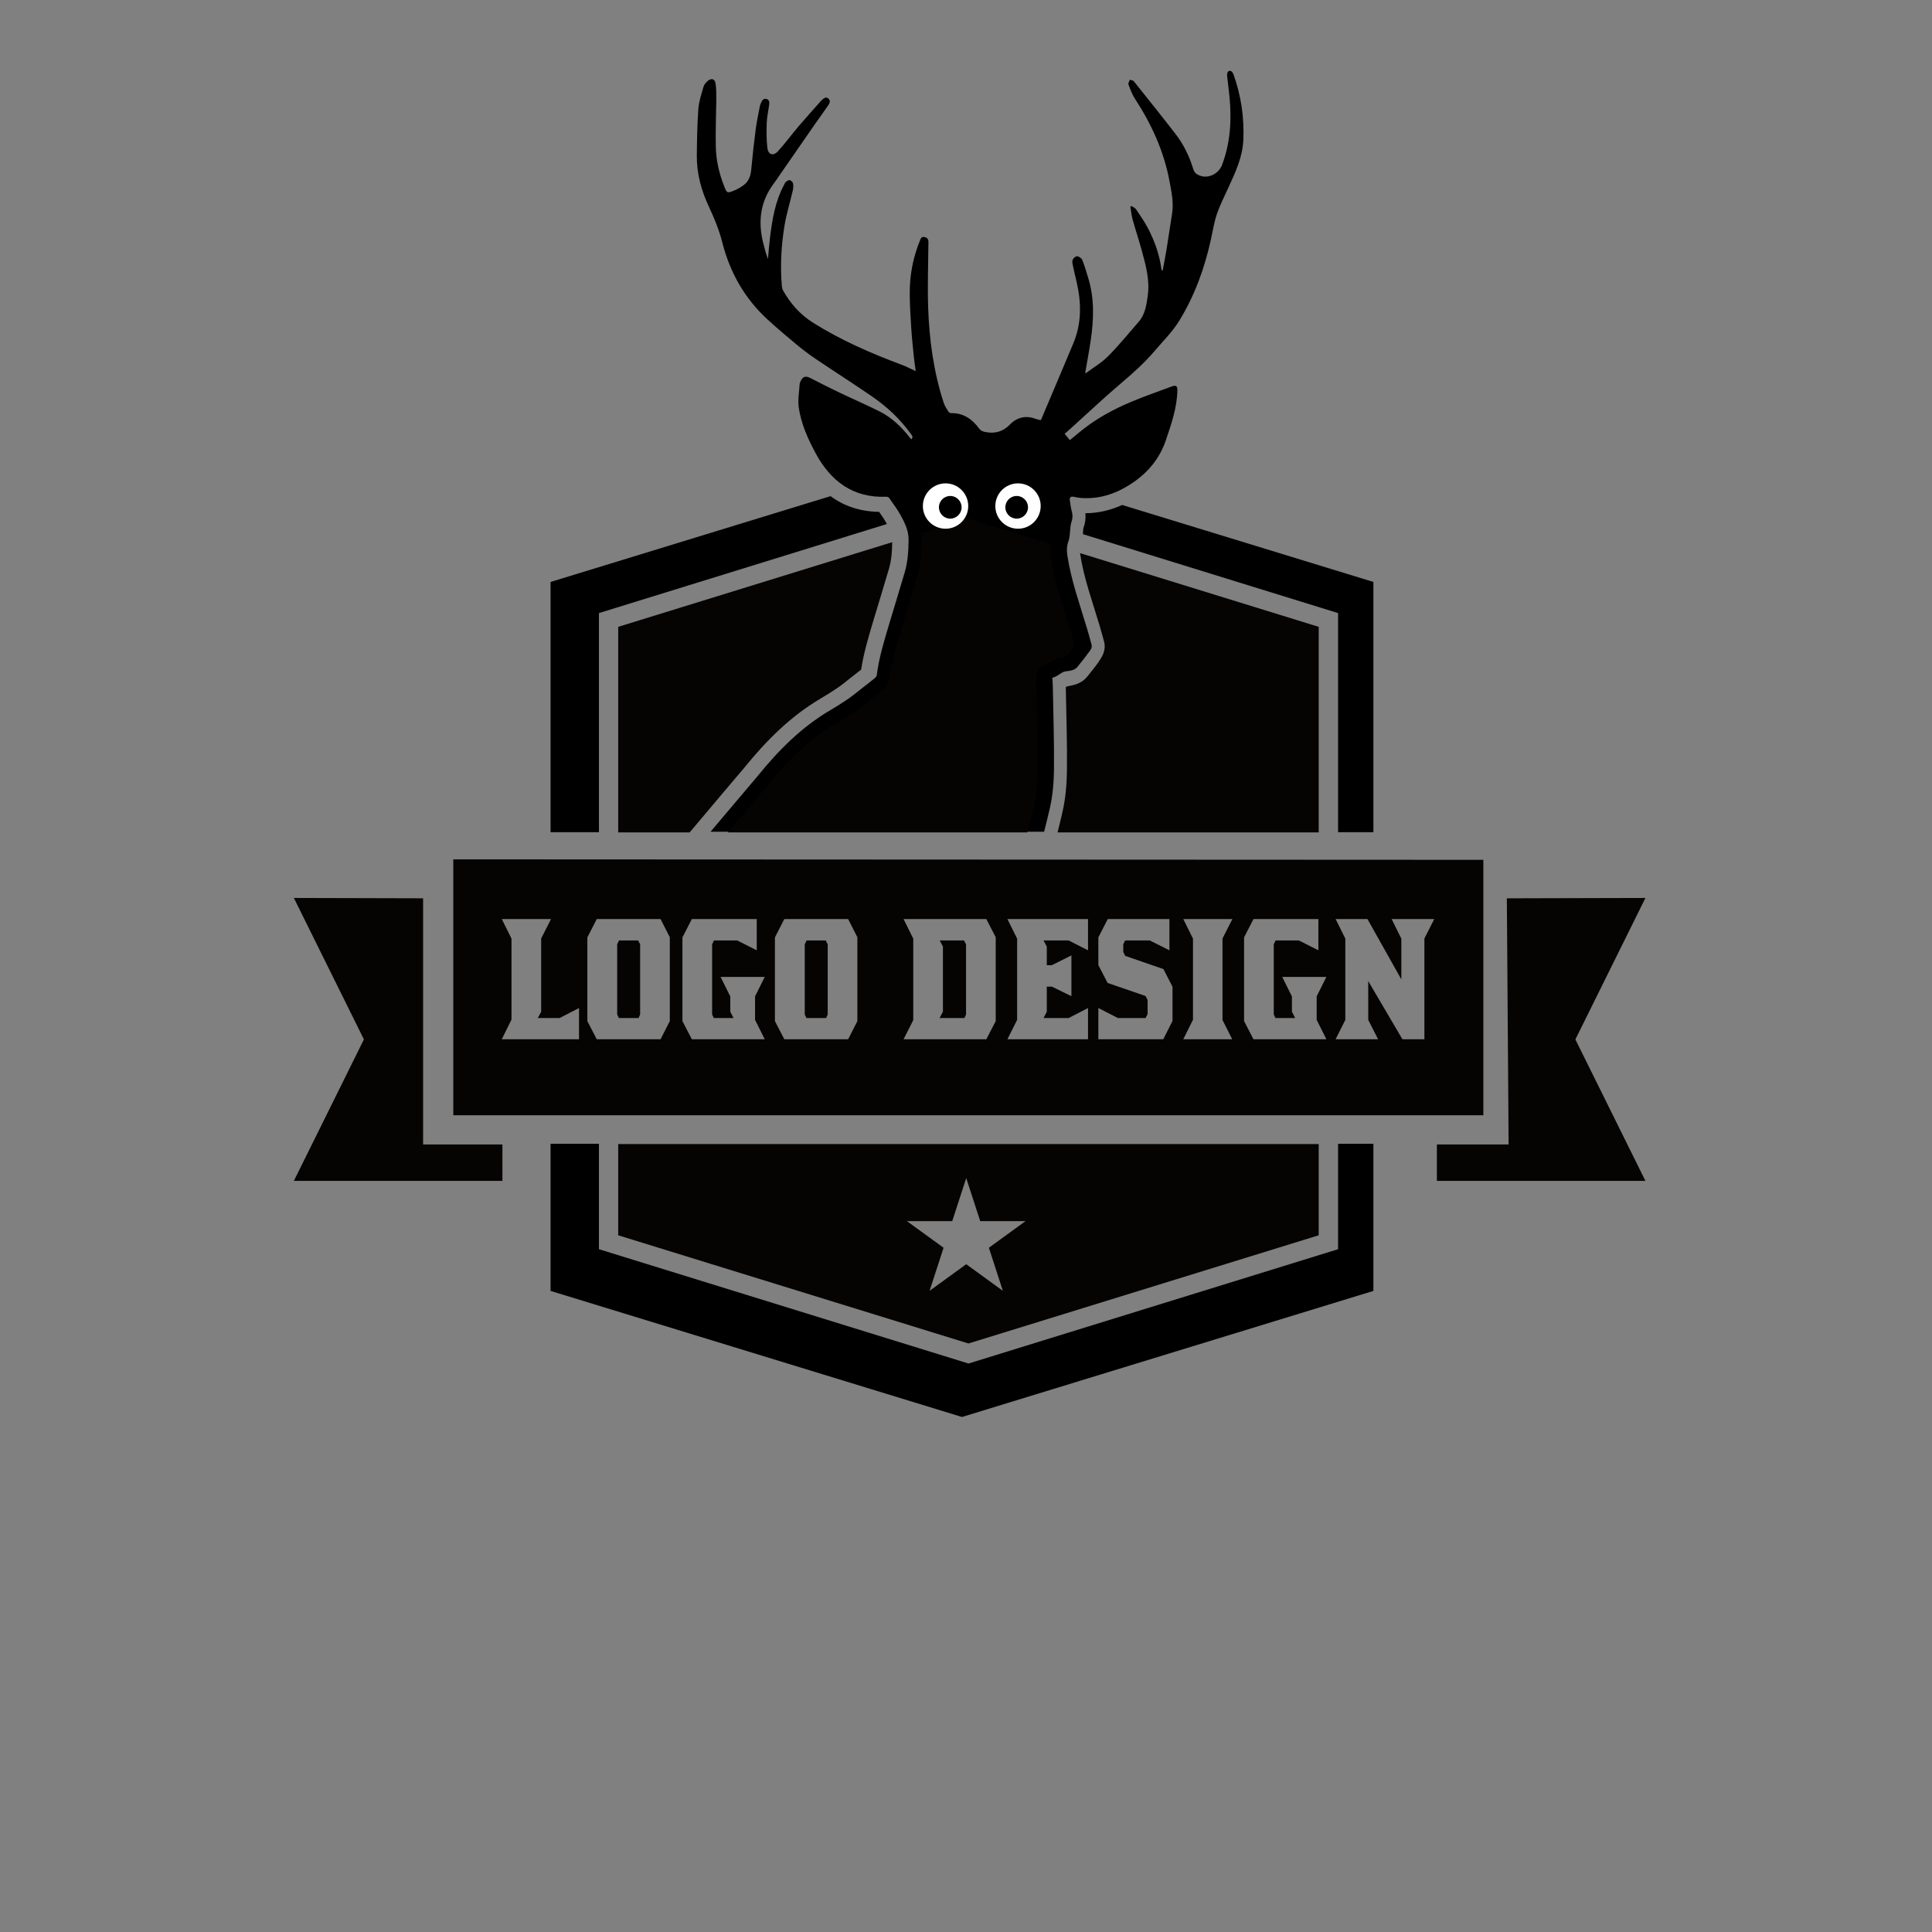 <?xml version="1.0" encoding="UTF-8" standalone="no"?>
<!DOCTYPE svg PUBLIC "-//W3C//DTD SVG 1.1//EN" "http://www.w3.org/Graphics/SVG/1.1/DTD/svg11.dtd">
<svg width="100%" height="100%" viewBox="0 0 1280 1280" version="1.1" xmlns="http://www.w3.org/2000/svg" xmlns:xlink="http://www.w3.org/1999/xlink" xml:space="preserve" xmlns:serif="http://www.serif.com/" style="fill-rule:evenodd;clip-rule:evenodd;stroke-linejoin:round;stroke-miterlimit:2;">
    <rect x="0" y="0" width="1280" height="1280" fill="#808080" stroke="none"/>
    <g transform="matrix(0.197,0,0,1.047,137.444,9.723)">
        <path d="M991.972,714.928L991.972,737.966L290.591,737.966L526.165,648.447L290.591,558.928L725.263,559.14L725.263,714.928L991.972,714.928ZM4369.95,559.155L4836.03,558.928L4600.45,648.447L4836.03,737.966L4134.65,737.966L4134.65,714.928L4375.89,714.928L4369.95,559.155Z" style="fill:rgb(6,3,3);"/>
    </g>
    <g transform="matrix(1.823,0,0,1.975,-520.958,-1370.78)">
        <path d="M485.863,973.238L485.863,889.284L587.611,860.502C592.463,863.808 598.284,865.67 605.262,865.774C606.176,866.963 607.086,868.171 607.844,869.455C607.922,869.588 608.001,869.721 608.08,869.854L503.442,899.729L503.442,973.238L485.863,973.238ZM772.062,973.238L772.062,899.729L679.319,873.25C679.336,873.114 679.353,872.978 679.372,872.843C679.448,872.283 679.334,871.701 679.526,871.194C680.163,869.522 680.426,867.922 680.211,866.232C684.966,866.214 689.429,865.208 693.61,863.462L784.895,889.284L784.895,973.238L772.062,973.238ZM784.895,1077.76L784.895,1127.11L635.379,1169.4L485.863,1127.11L485.863,1077.76L503.442,1077.76L503.442,1113.12L637.752,1151.47L772.062,1113.12L772.062,1077.76L784.895,1077.76ZM603.95,855.88L635.379,846.99L671.038,857.077C670.987,857.113 670.938,857.15 670.889,857.187C669.531,858.216 668.344,859.887 668.717,862.611C668.717,862.617 668.718,862.623 668.719,862.629C668.937,864.178 669.182,865.738 669.618,867.241C669.689,867.486 669.582,867.706 669.489,867.949C669.487,867.953 669.486,867.958 669.484,867.962C669.204,868.702 669.084,869.498 668.986,870.3L637.752,861.382L618.381,866.913C618.006,866.187 617.603,865.472 617.185,864.764L617.183,864.761C615.904,862.593 614.282,860.588 612.754,858.552L612.751,858.548C611.663,857.101 608.985,855.871 607.141,855.939L607.129,855.94C606.028,855.983 604.969,855.962 603.95,855.88Z"/>
    </g>
    <g id="path2587" transform="matrix(1.09,0,0,1.09,5666.19,-1435.5)">
        <path d="M-4766.47,1822.53C-4755.61,1809.62 -4738,1788.88 -4737.76,1788.59C-4725.18,1773.06 -4711.25,1759.02 -4693.91,1748.78C-4690.14,1746.56 -4686.41,1744.23 -4682.8,1741.75C-4679.91,1739.77 -4677.22,1737.48 -4674.45,1735.33C-4671.9,1733.35 -4669.34,1731.39 -4666.84,1729.34C-4666.23,1728.85 -4665.51,1728.11 -4665.42,1727.41C-4664.09,1716.63 -4660.87,1706.33 -4657.8,1695.99C-4654.68,1685.51 -4651.41,1675.08 -4648.36,1664.58C-4646.53,1658.24 -4646.15,1651.68 -4646.08,1645.1C-4646.02,1639.58 -4648.35,1634.85 -4650.85,1630.26C-4652.84,1626.61 -4655.39,1623.25 -4657.76,1619.82C-4658.1,1619.33 -4658.91,1618.88 -4659.48,1618.9C-4679.92,1619.77 -4693.55,1609.38 -4702.78,1592.1C-4707.41,1583.46 -4711.42,1574.43 -4712.84,1564.66C-4713.52,1559.99 -4712.54,1555.07 -4712.28,1550.27C-4712.25,1549.79 -4711.98,1549.31 -4711.77,1548.85C-4710.38,1545.72 -4708.68,1545.26 -4705.7,1546.8C-4699.87,1549.82 -4693.99,1552.77 -4688.07,1555.61C-4679.92,1559.5 -4671.62,1563.07 -4663.56,1567.13C-4656.26,1570.81 -4650.46,1576.42 -4645.42,1582.84C-4645.12,1583.23 -4644.79,1583.6 -4644.45,1584.01C-4643.11,1582.72 -4643.95,1581.76 -4644.68,1580.75C-4651.18,1571.68 -4659.23,1564.17 -4668.35,1557.9C-4679.71,1550.09 -4691.36,1542.68 -4702.8,1534.96C-4706.84,1532.24 -4710.73,1529.25 -4714.49,1526.13C-4720.35,1521.26 -4726.17,1516.33 -4731.79,1511.17C-4745.7,1498.42 -4754.65,1482.66 -4759.3,1464.36C-4761.22,1456.8 -4764.16,1449.64 -4767.47,1442.57C-4772.1,1432.72 -4774.94,1422.31 -4774.8,1411.31C-4774.69,1401.93 -4774.55,1392.53 -4773.86,1383.18C-4773.52,1378.66 -4772.02,1374.19 -4770.75,1369.78C-4770.35,1368.38 -4769.22,1366.99 -4768.05,1366.07C-4765.75,1364.24 -4763.73,1365 -4763.36,1367.92C-4762.94,1371.11 -4762.93,1374.38 -4762.95,1377.61C-4763.04,1387.05 -4763.48,1396.51 -4763.27,1405.94C-4763.1,1414.41 -4761.21,1422.64 -4758.03,1430.53C-4756.51,1434.3 -4756.37,1434.45 -4752.55,1432.98C-4750.38,1432.14 -4748.29,1430.92 -4746.4,1429.55C-4743.23,1427.24 -4742.07,1423.88 -4741.71,1420.01C-4740.95,1411.83 -4740.07,1403.66 -4739,1395.52C-4738.38,1390.76 -4737.34,1386.04 -4736.44,1381.32C-4736.29,1380.62 -4735.95,1379.97 -4735.66,1379.31C-4735.06,1377.88 -4734.17,1376.67 -4732.44,1377.13C-4730.78,1377.56 -4730.63,1379.05 -4730.81,1380.47C-4731.29,1384.18 -4732.15,1387.87 -4732.29,1391.59C-4732.49,1396.62 -4732.49,1401.7 -4731.94,1406.69C-4731.47,1411.06 -4728.37,1412.09 -4725.42,1408.84C-4721.03,1404.02 -4717.16,1398.71 -4712.92,1393.72C-4708.44,1388.46 -4703.79,1383.34 -4699.21,1378.16C-4699.01,1377.96 -4698.79,1377.77 -4698.57,1377.58C-4697.51,1376.64 -4696.34,1375.71 -4694.95,1376.76C-4693.52,1377.86 -4693.87,1379.44 -4694.69,1380.66C-4697.32,1384.53 -4700.12,1388.28 -4702.78,1392.12C-4710.02,1402.53 -4717.22,1412.96 -4724.43,1423.38C-4725.58,1425.04 -4726.66,1426.75 -4727.88,1428.35C-4736.23,1439.31 -4737.71,1451.52 -4734.47,1464.59C-4733.65,1467.9 -4732.78,1471.19 -4731.54,1474.42C-4731.17,1470.31 -4730.9,1466.18 -4730.4,1462.09C-4729,1450.62 -4727.22,1439.24 -4721.55,1428.92C-4721.29,1428.47 -4721.17,1427.88 -4720.8,1427.62C-4720.02,1427.1 -4719.01,1426.27 -4718.31,1426.45C-4717.48,1426.65 -4716.43,1427.7 -4716.28,1428.53C-4716.02,1429.95 -4716.19,1431.54 -4716.51,1432.98C-4718.15,1440.05 -4720.33,1447.03 -4721.51,1454.17C-4723.5,1466.3 -4724.16,1478.56 -4723.12,1490.85C-4723.04,1491.76 -4722.82,1492.73 -4722.38,1493.51C-4717.86,1501.55 -4711.99,1508.2 -4704.06,1513.18C-4687.1,1523.82 -4668.91,1531.74 -4650.25,1538.69C-4647.45,1539.73 -4644.8,1541.16 -4641.74,1542.56C-4642.14,1539.56 -4642.59,1536.77 -4642.87,1533.96C-4643.45,1528.23 -4644.07,1522.49 -4644.44,1516.74C-4644.9,1509.68 -4645.33,1502.61 -4645.38,1495.53C-4645.46,1484.24 -4643.38,1473.3 -4639.03,1462.84C-4638.59,1461.78 -4638.25,1460.75 -4636.61,1461.04C-4634.79,1461.36 -4634,1462.18 -4634.02,1464.05C-4634.13,1477.27 -4634.62,1490.5 -4634.19,1503.7C-4633.53,1523.4 -4630.89,1542.87 -4624.77,1561.71C-4624.14,1563.65 -4622.93,1565.42 -4621.86,1567.19C-4621.57,1567.65 -4620.83,1568.09 -4620.31,1568.08C-4612.85,1567.9 -4607.48,1571.69 -4603.25,1577.38C-4601.98,1579.09 -4600.53,1579.4 -4598.58,1579.71C-4592.84,1580.61 -4588.4,1579.05 -4584.26,1574.8C-4580.06,1570.5 -4574.61,1569.37 -4568.76,1571.57C-4567.84,1571.92 -4566.85,1572.09 -4565.96,1572.33C-4565.76,1572.19 -4565.57,1572.13 -4565.52,1572.01C-4558.99,1556.57 -4552.41,1541.14 -4545.95,1525.68C-4540.86,1513.49 -4540.99,1500.98 -4543.96,1488.33C-4544.82,1484.69 -4545.68,1481.05 -4546.41,1477.38C-4546.61,1476.45 -4546.61,1475.2 -4546.16,1474.47C-4545.61,1473.62 -4544.31,1472.56 -4543.56,1472.71C-4542.41,1472.94 -4540.93,1473.91 -4540.51,1474.95C-4539.08,1478.55 -4538.01,1482.29 -4536.87,1486C-4533.04,1498.52 -4533.51,1511.22 -4535.39,1523.95C-4536.31,1530.22 -4537.5,1536.43 -4538.57,1542.68C-4538.62,1542.97 -4538.57,1543.24 -4538.57,1543.96C-4533.76,1540.38 -4528.76,1537.46 -4524.81,1533.49C-4518.24,1526.86 -4512.31,1519.58 -4506.18,1512.52C-4502.24,1507.99 -4501.48,1502.24 -4500.7,1496.62C-4499.39,1487.25 -4501.88,1478.3 -4504.3,1469.41C-4506.04,1463.03 -4508.15,1456.75 -4509.92,1450.38C-4510.61,1447.87 -4510.84,1445.23 -4511.28,1442.64C-4511.05,1442.5 -4510.82,1442.35 -4510.58,1442.2C-4509.65,1442.85 -4508.41,1443.31 -4507.82,1444.2C-4505.19,1448.13 -4502.45,1452.04 -4500.3,1456.24C-4496.34,1463.95 -4493.49,1472.1 -4492.38,1480.78C-4492.35,1481.03 -4492.18,1481.27 -4491.68,1481.54C-4490.87,1477.22 -4489.98,1472.91 -4489.28,1468.57C-4488.11,1461.4 -4487.13,1454.19 -4485.95,1447.01C-4484.83,1440.22 -4486.27,1433.69 -4487.49,1427.09C-4490.89,1408.79 -4498.49,1392.32 -4508.57,1376.86C-4510.28,1374.25 -4511.36,1371.2 -4512.45,1368.24C-4512.71,1367.51 -4511.91,1366.39 -4511.61,1365.44C-4510.8,1365.73 -4509.68,1365.75 -4509.23,1366.31C-4500.68,1376.99 -4492.13,1387.67 -4483.76,1398.49C-4478.83,1404.87 -4475.38,1412.08 -4473.02,1419.8C-4472.43,1421.74 -4471.29,1422.78 -4469.53,1423.53C-4463.64,1426.06 -4457.46,1422.17 -4455.64,1417.44C-4450.46,1403.94 -4449.68,1390.09 -4451.01,1375.93C-4451.4,1371.78 -4451.97,1367.64 -4452.42,1363.5C-4452.51,1362.79 -4452.51,1362.03 -4452.34,1361.34C-4451.98,1359.94 -4450.51,1359.58 -4449.5,1360.64C-4449.12,1361.04 -4448.82,1361.58 -4448.63,1362.11C-4444.01,1374.92 -4442.06,1388.07 -4442.6,1401.76C-4443.02,1412.49 -4447.42,1421.66 -4451.7,1431.02C-4454.13,1436.33 -4456.8,1441.56 -4458.68,1447.06C-4460.37,1451.99 -4461.17,1457.22 -4462.28,1462.34C-4466.1,1479.85 -4472.16,1496.57 -4481.49,1511.82C-4485.59,1518.51 -4491.34,1524.2 -4496.47,1530.23C-4502.84,1537.7 -4510.15,1544.18 -4517.64,1550.53C-4527.84,1559.19 -4537.56,1568.41 -4547.51,1577.39C-4548.68,1578.45 -4549.89,1579.47 -4551.22,1580.63C-4550.2,1581.89 -4549.22,1583.09 -4548.07,1584.5C-4546.31,1583.05 -4544.65,1581.72 -4543.02,1580.34C-4533.1,1571.93 -4521.85,1565.78 -4509.92,1560.86C-4502.04,1557.61 -4493.99,1554.79 -4486.01,1551.83C-4483.47,1550.89 -4482.63,1551.6 -4482.7,1554.39C-4482.96,1564.87 -4486.35,1574.59 -4489.64,1584.39C-4493.37,1595.5 -4500.41,1603.99 -4509.8,1610.38C-4518.9,1616.57 -4529.03,1620.33 -4540.32,1619.71C-4542.1,1619.63 -4543.89,1619.33 -4545.63,1618.95C-4547.45,1618.55 -4548.3,1619.21 -4548.07,1621C-4547.76,1623.41 -4547.43,1625.85 -4546.8,1628.2C-4546.19,1630.49 -4546.44,1632.54 -4547.22,1634.73C-4547.73,1636.21 -4547.68,1637.89 -4547.89,1639.48C-4548.15,1641.51 -4548.09,1643.65 -4548.79,1645.52C-4549.89,1648.47 -4550.07,1651.32 -4549.61,1654.4C-4547.31,1669.73 -4542.03,1684.23 -4537.63,1698.97C-4536.66,1702.2 -4535.76,1705.46 -4534.89,1708.72C-4534.22,1711.22 -4536.14,1712.74 -4537.31,1714.44C-4539.14,1717.09 -4541.29,1719.51 -4543.24,1722.07C-4545.17,1724.61 -4548.06,1724.66 -4550.79,1725.06C-4553.4,1725.45 -4555.86,1728.54 -4558.71,1728.88C-4558.54,1731.7 -4558.46,1731.59 -4558.41,1734.31C-4558.11,1751.06 -4557.55,1767.81 -4557.7,1784.56C-4557.79,1792.52 -4558.47,1800.65 -4560.26,1808.38C-4561.35,1813.11 -4562.48,1817.83 -4563.72,1822.53L-4766.47,1822.53Z"/>
    </g>
    <g transform="matrix(0.973,0,0,0.947,17.571,40.027)">
        <path d="M991.972,559.27L991.972,737.966L290.591,737.966L290.591,558.928L991.972,559.27ZM743.123,669.953L729.827,662.954L729.827,684.797L774.033,684.797L780.315,671.997L780.315,648.093L774.138,635.709L748.046,626.448L746.787,623.648L746.787,618.372L748.046,615.679L764.82,615.679L778.221,622.572L778.221,600.728L736.213,600.728L729.827,613.528L729.827,632.909L736.109,645.401L761.992,654.554L763.355,657.354L763.355,667.153L761.992,669.953L743.123,669.953ZM820.967,684.797L814.366,671.341L814.366,614.291L821.072,600.728L787.662,600.728L794.263,614.398L794.263,671.126L787.662,684.797L820.967,684.797ZM829.048,672.104L835.435,684.797L885.089,684.797L878.489,671.244L878.489,654.769L885.089,641.201L855.025,641.201L861.632,654.877L861.632,665.538L863.831,669.953L850.41,669.953L849.256,667.476L849.256,618.372L850.515,615.679L866.344,615.679L879.64,622.572L879.64,600.728L835.435,600.728L829.048,613.528L829.048,672.104ZM920.297,684.797L913.587,671.234L913.587,644.108L936.859,684.797L951.83,684.797L951.83,614.291L958.535,600.728L929.522,600.728L936.127,614.398L936.127,642.924L913.064,600.728L891.388,600.728L897.989,614.398L897.989,671.234L891.388,684.797L920.297,684.797ZM381.874,672.104L388.261,684.797L431.737,684.797L438.019,672.104L438.019,613.421L431.737,600.728L388.261,600.728L381.874,613.528L381.874,672.104ZM402.187,667.476L402.187,618.372L403.445,615.679L416.448,615.679L417.811,618.372L417.811,667.476L416.762,669.953L403.34,669.953L402.187,667.476ZM376.203,684.797L376.203,662.955L363.001,669.953L348.125,669.953L350.428,665.539L350.428,614.293L357.134,600.728L323.619,600.728L330.22,614.401L330.22,671.029L323.619,684.797L376.203,684.797ZM446.624,672.104L453.011,684.797L502.665,684.797L496.065,671.244L496.065,654.769L502.665,641.201L472.601,641.201L479.208,654.877L479.208,665.538L481.407,669.953L467.986,669.953L466.832,667.476L466.832,618.372L468.091,615.679L483.92,615.679L497.216,622.572L497.216,600.728L453.011,600.728L446.624,613.528L446.624,672.104ZM667.906,600.728L674.507,614.389L674.507,671.244L667.906,684.797L722.794,684.797L722.794,662.954L709.593,669.953L692.516,669.953L694.715,665.538L694.715,647.985L698.172,647.985L711.479,654.662L711.479,626.125L698.068,633.017L694.715,633.017L694.715,619.987L692.516,615.679L709.593,615.679L722.794,622.572L722.794,600.728L667.906,600.728ZM509.593,672.104L515.98,684.797L559.456,684.797L565.738,672.104L565.738,613.421L559.456,600.728L515.98,600.728L509.593,613.528L509.593,672.104ZM529.906,667.476L529.906,618.372L531.164,615.679L544.167,615.679L545.53,618.372L545.53,667.476L544.482,669.953L531.059,669.953L529.906,667.476ZM653.543,684.797L659.93,672.104L659.93,613.421L653.543,600.728L597.184,600.728L603.784,614.389L603.784,671.459L597.184,684.797L653.543,684.797ZM638.359,615.679L639.722,618.372L639.722,667.476L638.673,669.953L621.689,669.953L623.993,665.538L623.993,619.987L621.794,615.679L638.359,615.679Z" style="fill:rgb(6,3,3);"/>
    </g>
    <g transform="matrix(1.552,0,0,1.695,-344.479,-1092.04)">
        <path d="M485.863,969.643L485.863,889.284L602.832,856.197C602.772,859.665 602.54,863.115 601.483,866.455C599.345,873.196 597.053,879.895 594.867,886.62L594.866,886.622C592.79,893.015 590.656,899.392 589.562,906.009C588.16,907.035 586.734,908.033 585.319,909.042C583.47,910.359 581.683,911.763 579.755,912.974L579.752,912.976C577.333,914.496 574.84,915.919 572.312,917.281L572.307,917.284C559.479,924.217 549.137,933.682 539.83,944.201C539.502,944.561 522.851,962.507 516.356,969.643L485.863,969.643ZM532.668,969.643C540.1,961.578 549.36,951.597 549.502,951.439C549.51,951.43 549.517,951.422 549.524,951.414C557.893,941.954 567.12,933.367 578.657,927.133C581.431,925.637 584.166,924.073 586.821,922.404C588.955,921.064 590.946,919.524 592.992,918.066L592.993,918.066C594.819,916.764 596.661,915.476 598.454,914.133C600.049,912.946 601.46,910.867 601.694,909.179L601.696,909.166C602.592,902.55 604.778,896.231 606.84,889.88C609.034,883.132 611.334,876.408 613.48,869.642L613.481,869.639C614.931,865.06 615.28,860.332 615.334,855.576C615.345,854.599 615.266,853.649 615.114,852.723L635.379,846.99L670.669,856.973C670.364,858.727 670.386,860.49 670.686,862.341L670.688,862.35C672.348,872.475 676.125,882.065 679.301,891.805C679.799,893.336 680.273,894.874 680.734,896.416C680.594,896.586 680.462,896.75 680.365,896.879C679.27,898.328 677.992,899.67 676.796,901.067C676.346,901.13 675.58,901.236 675.122,901.298L675.119,901.299C674.007,901.45 672.891,901.805 671.795,902.339C671.03,902.712 669.59,903.572 669.186,903.816C666.182,904.391 664.046,906.906 664.236,909.76C664.348,911.438 664.409,911.376 664.438,912.994L664.438,913.001C664.65,923.723 665.043,934.446 664.934,945.164C664.878,949.873 664.453,954.685 663.3,959.259C662.426,962.732 661.513,966.202 660.485,969.643L532.668,969.643ZM673.404,969.643C674.135,967.047 674.816,964.439 675.473,961.829C676.826,956.458 677.36,950.813 677.425,945.284L677.425,945.275C677.536,934.478 677.144,923.676 676.93,912.875C677.163,912.737 677.366,912.616 677.502,912.534C680.78,912.064 683.965,911.32 686.317,908.49L686.317,908.489C687.743,906.772 689.308,905.146 690.648,903.372L690.657,903.36C692.444,900.982 694.268,898.476 693.247,894.967L693.244,894.956C692.615,892.811 691.965,890.667 691.272,888.538L691.271,888.536C688.264,879.312 684.615,870.247 683.042,860.659C683.032,860.594 683.022,860.529 683.013,860.465L784.895,889.284L784.895,969.643L673.404,969.643ZM784.895,1091.44L784.895,1127.11L635.379,1169.4L485.863,1127.11L485.863,1091.44L784.895,1091.44ZM634.425,1104.74L628.45,1121.58L609.115,1121.58L624.757,1131.98L618.782,1148.82L634.425,1138.41L650.067,1148.82L644.092,1131.98L659.735,1121.58L640.4,1121.58L634.425,1104.74Z" style="fill:rgb(6,3,3);"/>
    </g>
    <path d="M626.454,320.241C634.747,320.241 641.48,326.974 641.48,335.267C641.48,343.561 634.747,350.294 626.454,350.294C618.16,350.294 611.427,343.561 611.427,335.267C611.427,326.974 618.16,320.241 626.454,320.241ZM674.454,320.241C682.747,320.241 689.48,326.974 689.48,335.267C689.48,343.561 682.747,350.294 674.454,350.294C666.16,350.294 659.427,343.561 659.427,335.267C659.427,326.974 666.16,320.241 674.454,320.241Z" style="fill:white;"/>
    <g transform="matrix(0.626,0,0,0.626,229.9,118.711)">
        <circle cx="638.454" cy="347.267" r="12"/>
    </g>
    <g transform="matrix(0.626,0,0,0.626,273.9,118.711)">
        <circle cx="638.454" cy="347.267" r="12"/>
    </g>
</svg>
